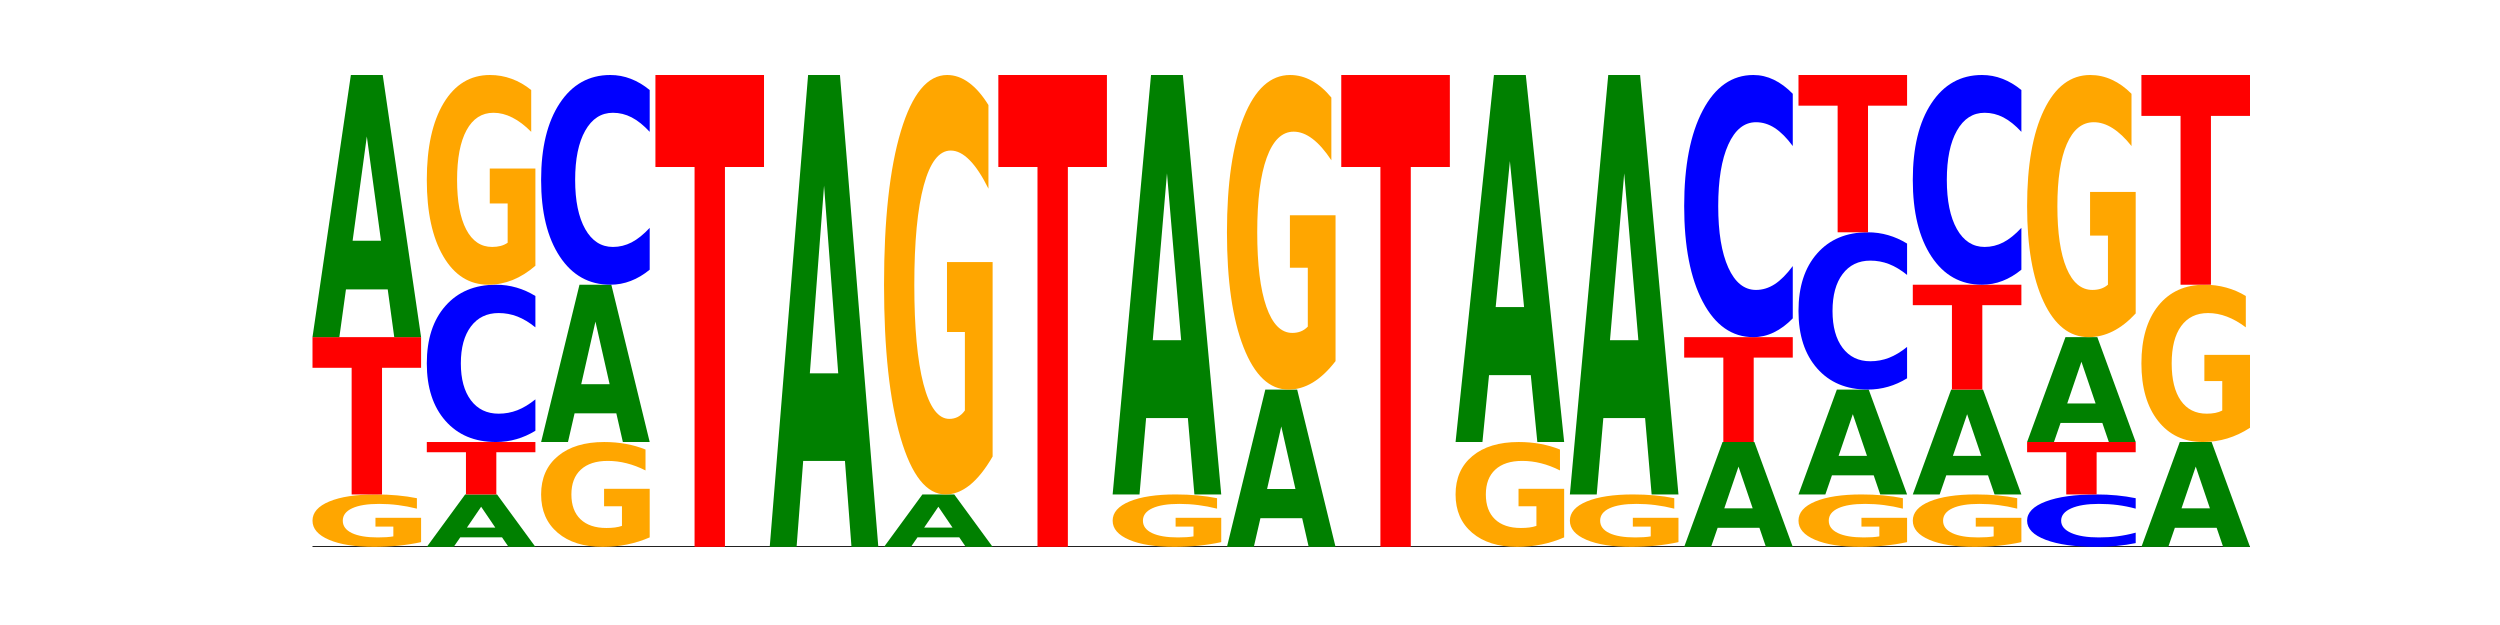 <?xml version="1.0" encoding="utf-8" standalone="no"?>
<!DOCTYPE svg PUBLIC "-//W3C//DTD SVG 1.1//EN"
  "http://www.w3.org/Graphics/SVG/1.1/DTD/svg11.dtd">
<!-- Created with matplotlib (https://matplotlib.org/) -->
<svg height="180pt" version="1.1" viewBox="0 0 720 180" width="720pt" xmlns="http://www.w3.org/2000/svg" xmlns:xlink="http://www.w3.org/1999/xlink">
 <defs>
  <style type="text/css">*{stroke-linecap:butt;stroke-linejoin:round;}</style>
 </defs>
 <g id="figure_1">
  <g id="patch_1">
   <path d="M 0 180 
L 720 180 
L 720 0 
L 0 0 
z
" style="fill:none;"/>
  </g>
  <g id="axes_1">
   <g id="line2d_1">
    <path clip-path="url(#pd21b7a5933)" d="M 90 157.5 
L 648 157.5 
" style="fill:none;stroke:#000000;stroke-linecap:square;stroke-width:0.5;"/>
   </g>
   <g id="patch_2">
    <path clip-path="url(#pd21b7a5933)" d="M 121.274 156.134 
Q 118.12 156.817 114.728 157.16 
Q 111.336 157.5 107.719 157.5 
Q 99.546 157.5 94.773 155.466 
Q 90 153.433 90 149.955 
Q 90 146.436 94.857 144.418 
Q 99.722 142.4 108.181 142.4 
Q 111.441 142.4 114.427 142.674 
Q 117.419 142.946 120.069 143.482 
L 120.069 146.492 
Q 117.335 145.803 114.63 145.463 
Q 111.924 145.12 109.205 145.12 
Q 104.172 145.12 101.446 146.374 
Q 98.719 147.625 98.719 149.955 
Q 98.719 152.263 101.348 153.523 
Q 103.976 154.78 108.812 154.78 
Q 110.13 154.78 111.258 154.708 
Q 112.387 154.633 113.284 154.478 
L 113.284 151.652 
L 108.132 151.652 
L 108.132 149.134 
L 121.274 149.134 
z
" style="fill:#ffa600;"/>
   </g>
   <g id="patch_3">
    <path clip-path="url(#pd21b7a5933)" d="M 90 97.1 
L 121.274 97.1 
L 121.274 105.935 
L 110.023 105.935 
L 110.023 142.4 
L 101.273 142.4 
L 101.273 105.935 
L 90 105.935 
z
" style="fill:#ff0000;"/>
   </g>
   <g id="patch_4">
    <path clip-path="url(#pd21b7a5933)" d="M 111.664 83.346 
L 99.636 83.346 
L 97.737 97.1 
L 90 97.1 
L 101.049 21.6 
L 110.225 21.6 
L 121.274 97.1 
L 113.544 97.1 
z
M 101.554 69.334 
L 109.726 69.334 
L 105.647 39.302 
z
" style="fill:#008000;"/>
   </g>
   <g id="patch_5">
    <path clip-path="url(#pd21b7a5933)" d="M 144.584 154.749 
L 132.557 154.749 
L 130.657 157.5 
L 122.92 157.5 
L 133.97 142.4 
L 143.145 142.4 
L 154.195 157.5 
L 146.464 157.5 
z
M 134.475 151.947 
L 142.647 151.947 
L 138.567 145.94 
z
" style="fill:#008000;"/>
   </g>
   <g id="patch_6">
    <path clip-path="url(#pd21b7a5933)" d="M 122.92 127.3 
L 154.195 127.3 
L 154.195 130.245 
L 142.943 130.245 
L 142.943 142.4 
L 134.194 142.4 
L 134.194 130.245 
L 122.92 130.245 
z
" style="fill:#ff0000;"/>
   </g>
   <g id="patch_7">
    <path clip-path="url(#pd21b7a5933)" d="M 154.195 124.053 
Q 151.579 125.662 148.75 126.477 
Q 145.921 127.3 142.84 127.3 
Q 133.652 127.3 128.286 121.199 
Q 122.92 115.098 122.92 104.664 
Q 122.92 94.193 128.286 88.101 
Q 133.652 82 142.84 82 
Q 145.921 82 148.75 82.823 
Q 151.579 83.638 154.195 85.247 
L 154.195 94.277 
Q 151.555 92.144 148.994 91.152 
Q 146.433 90.16 143.604 90.16 
Q 138.53 90.16 135.622 94.024 
Q 132.723 97.88 132.723 104.664 
Q 132.723 111.42 135.622 115.285 
Q 138.53 119.14 143.604 119.14 
Q 146.433 119.14 148.994 118.148 
Q 151.555 117.147 154.195 115.014 
z
" style="fill:#0000ff;"/>
   </g>
   <g id="patch_8">
    <path clip-path="url(#pd21b7a5933)" d="M 154.195 76.535 
Q 151.041 79.268 147.648 80.64 
Q 144.256 82 140.639 82 
Q 132.467 82 127.694 73.865 
Q 122.92 65.73 122.92 51.819 
Q 122.92 37.745 127.778 29.672 
Q 132.642 21.6 141.102 21.6 
Q 144.361 21.6 147.347 22.698 
Q 150.34 23.783 152.989 25.929 
L 152.989 37.97 
Q 150.256 35.212 147.55 33.852 
Q 144.845 32.48 142.125 32.48 
Q 137.093 32.48 134.366 37.495 
Q 131.64 42.499 131.64 51.819 
Q 131.64 61.052 134.268 66.092 
Q 136.896 71.12 141.733 71.12 
Q 143.05 71.12 144.179 70.833 
Q 145.307 70.534 146.204 69.91 
L 146.204 58.606 
L 141.053 58.606 
L 141.053 48.537 
L 154.195 48.537 
z
" style="fill:#ffa600;"/>
   </g>
   <g id="patch_9">
    <path clip-path="url(#pd21b7a5933)" d="M 187.115 154.768 
Q 183.961 156.134 180.569 156.82 
Q 177.176 157.5 173.56 157.5 
Q 165.387 157.5 160.614 153.433 
Q 155.841 149.365 155.841 142.409 
Q 155.841 135.372 160.698 131.336 
Q 165.562 127.3 174.022 127.3 
Q 177.281 127.3 180.267 127.849 
Q 183.26 128.392 185.909 129.465 
L 185.909 135.485 
Q 183.176 134.106 180.47 133.426 
Q 177.765 132.74 175.045 132.74 
Q 170.013 132.74 167.286 135.248 
Q 164.56 137.749 164.56 142.409 
Q 164.56 147.026 167.188 149.546 
Q 169.817 152.06 174.653 152.06 
Q 175.971 152.06 177.099 151.917 
Q 178.228 151.767 179.125 151.455 
L 179.125 145.803 
L 173.973 145.803 
L 173.973 140.769 
L 187.115 140.769 
z
" style="fill:#ffa600;"/>
   </g>
   <g id="patch_10">
    <path clip-path="url(#pd21b7a5933)" d="M 177.504 119.048 
L 165.477 119.048 
L 163.578 127.3 
L 155.841 127.3 
L 166.89 82 
L 176.066 82 
L 187.115 127.3 
L 179.384 127.3 
z
M 167.395 110.64 
L 175.567 110.64 
L 171.487 92.621 
z
" style="fill:#008000;"/>
   </g>
   <g id="patch_11">
    <path clip-path="url(#pd21b7a5933)" d="M 187.115 77.671 
Q 184.499 79.817 181.67 80.902 
Q 178.841 82 175.76 82 
Q 166.573 82 161.207 73.865 
Q 155.841 65.73 155.841 51.819 
Q 155.841 37.857 161.207 29.735 
Q 166.573 21.6 175.76 21.6 
Q 178.841 21.6 181.67 22.698 
Q 184.499 23.783 187.115 25.929 
L 187.115 37.97 
Q 184.475 35.125 181.914 33.802 
Q 179.354 32.48 176.525 32.48 
Q 171.45 32.48 168.543 37.633 
Q 165.643 42.773 165.643 51.819 
Q 165.643 60.827 168.543 65.98 
Q 171.45 71.12 176.525 71.12 
Q 179.354 71.12 181.914 69.798 
Q 184.475 68.463 187.115 65.618 
z
" style="fill:#0000ff;"/>
   </g>
   <g id="patch_12">
    <path clip-path="url(#pd21b7a5933)" d="M 188.761 21.6 
L 220.035 21.6 
L 220.035 48.104 
L 208.784 48.104 
L 208.784 157.5 
L 200.034 157.5 
L 200.034 48.104 
L 188.761 48.104 
z
" style="fill:#ff0000;"/>
   </g>
   <g id="patch_13">
    <path clip-path="url(#pd21b7a5933)" d="M 243.345 132.743 
L 231.318 132.743 
L 229.418 157.5 
L 221.681 157.5 
L 232.731 21.6 
L 241.906 21.6 
L 252.956 157.5 
L 245.225 157.5 
z
M 233.236 107.52 
L 241.408 107.52 
L 237.328 53.463 
z
" style="fill:#008000;"/>
   </g>
   <g id="patch_14">
    <path clip-path="url(#pd21b7a5933)" d="M 276.266 154.749 
L 264.238 154.749 
L 262.339 157.5 
L 254.602 157.5 
L 265.651 142.4 
L 274.827 142.4 
L 285.876 157.5 
L 278.145 157.5 
z
M 266.156 151.947 
L 274.328 151.947 
L 270.249 145.94 
z
" style="fill:#008000;"/>
   </g>
   <g id="patch_15">
    <path clip-path="url(#pd21b7a5933)" d="M 285.876 131.47 
Q 282.722 136.935 279.33 139.68 
Q 275.937 142.4 272.321 142.4 
Q 264.148 142.4 259.375 126.13 
Q 254.602 109.861 254.602 82.037 
Q 254.602 53.89 259.459 37.745 
Q 264.323 21.6 272.783 21.6 
Q 276.042 21.6 279.028 23.796 
Q 282.021 25.967 284.671 30.259 
L 284.671 54.339 
Q 281.937 48.824 279.232 46.104 
Q 276.526 43.359 273.807 43.359 
Q 268.774 43.359 266.048 53.391 
Q 263.321 63.397 263.321 82.037 
Q 263.321 100.503 265.949 110.584 
Q 268.578 120.641 273.414 120.641 
Q 274.732 120.641 275.86 120.067 
Q 276.989 119.468 277.886 118.22 
L 277.886 95.612 
L 272.734 95.612 
L 272.734 75.475 
L 285.876 75.475 
z
" style="fill:#ffa600;"/>
   </g>
   <g id="patch_16">
    <path clip-path="url(#pd21b7a5933)" d="M 287.522 21.6 
L 318.796 21.6 
L 318.796 48.104 
L 307.545 48.104 
L 307.545 157.5 
L 298.795 157.5 
L 298.795 48.104 
L 287.522 48.104 
z
" style="fill:#ff0000;"/>
   </g>
   <g id="patch_17">
    <path clip-path="url(#pd21b7a5933)" d="M 351.717 156.134 
Q 348.563 156.817 345.17 157.16 
Q 341.778 157.5 338.161 157.5 
Q 329.989 157.5 325.216 155.466 
Q 320.442 153.433 320.442 149.955 
Q 320.442 146.436 325.3 144.418 
Q 330.164 142.4 338.624 142.4 
Q 341.883 142.4 344.869 142.674 
Q 347.862 142.946 350.511 143.482 
L 350.511 146.492 
Q 347.778 145.803 345.072 145.463 
Q 342.367 145.12 339.647 145.12 
Q 334.615 145.12 331.888 146.374 
Q 329.162 147.625 329.162 149.955 
Q 329.162 152.263 331.79 153.523 
Q 334.419 154.78 339.255 154.78 
Q 340.572 154.78 341.701 154.708 
Q 342.829 154.633 343.727 154.478 
L 343.727 151.652 
L 338.575 151.652 
L 338.575 149.134 
L 351.717 149.134 
z
" style="fill:#ffa600;"/>
   </g>
   <g id="patch_18">
    <path clip-path="url(#pd21b7a5933)" d="M 342.106 120.394 
L 330.079 120.394 
L 328.18 142.4 
L 320.442 142.4 
L 331.492 21.6 
L 340.668 21.6 
L 351.717 142.4 
L 343.986 142.4 
z
M 331.997 97.974 
L 340.169 97.974 
L 336.089 49.923 
z
" style="fill:#008000;"/>
   </g>
   <g id="patch_19">
    <path clip-path="url(#pd21b7a5933)" d="M 375.027 149.248 
L 362.999 149.248 
L 361.1 157.5 
L 353.363 157.5 
L 364.412 112.2 
L 373.588 112.2 
L 384.637 157.5 
L 376.907 157.5 
z
M 364.917 140.84 
L 373.089 140.84 
L 369.01 122.821 
z
" style="fill:#008000;"/>
   </g>
   <g id="patch_20">
    <path clip-path="url(#pd21b7a5933)" d="M 384.637 104.003 
Q 381.483 108.101 378.091 110.16 
Q 374.698 112.2 371.082 112.2 
Q 362.909 112.2 358.136 99.998 
Q 353.363 87.795 353.363 66.928 
Q 353.363 45.817 358.22 33.709 
Q 363.084 21.6 371.544 21.6 
Q 374.803 21.6 377.789 23.247 
Q 380.782 24.875 383.432 28.094 
L 383.432 46.154 
Q 380.698 42.018 377.993 39.978 
Q 375.287 37.92 372.568 37.92 
Q 367.535 37.92 364.809 45.443 
Q 362.082 52.948 362.082 66.928 
Q 362.082 80.777 364.71 88.338 
Q 367.339 95.88 372.175 95.88 
Q 373.493 95.88 374.621 95.45 
Q 375.75 95.001 376.647 94.065 
L 376.647 77.109 
L 371.495 77.109 
L 371.495 62.006 
L 384.637 62.006 
z
" style="fill:#ffa600;"/>
   </g>
   <g id="patch_21">
    <path clip-path="url(#pd21b7a5933)" d="M 386.283 21.6 
L 417.558 21.6 
L 417.558 48.104 
L 406.306 48.104 
L 406.306 157.5 
L 397.556 157.5 
L 397.556 48.104 
L 386.283 48.104 
z
" style="fill:#ff0000;"/>
   </g>
   <g id="patch_22">
    <path clip-path="url(#pd21b7a5933)" d="M 450.478 154.768 
Q 447.324 156.134 443.931 156.82 
Q 440.539 157.5 436.922 157.5 
Q 428.75 157.5 423.977 153.433 
Q 419.204 149.365 419.204 142.409 
Q 419.204 135.372 424.061 131.336 
Q 428.925 127.3 437.385 127.3 
Q 440.644 127.3 443.63 127.849 
Q 446.623 128.392 449.272 129.465 
L 449.272 135.485 
Q 446.539 134.106 443.833 133.426 
Q 441.128 132.74 438.408 132.74 
Q 433.376 132.74 430.649 135.248 
Q 427.923 137.749 427.923 142.409 
Q 427.923 147.026 430.551 149.546 
Q 433.18 152.06 438.016 152.06 
Q 439.334 152.06 440.462 151.917 
Q 441.59 151.767 442.488 151.455 
L 442.488 145.803 
L 437.336 145.803 
L 437.336 140.769 
L 450.478 140.769 
z
" style="fill:#ffa600;"/>
   </g>
   <g id="patch_23">
    <path clip-path="url(#pd21b7a5933)" d="M 440.867 108.045 
L 428.84 108.045 
L 426.941 127.3 
L 419.204 127.3 
L 430.253 21.6 
L 439.429 21.6 
L 450.478 127.3 
L 442.747 127.3 
z
M 430.758 88.427 
L 438.93 88.427 
L 434.85 46.383 
z
" style="fill:#008000;"/>
   </g>
   <g id="patch_24">
    <path clip-path="url(#pd21b7a5933)" d="M 483.398 156.134 
Q 480.244 156.817 476.852 157.16 
Q 473.459 157.5 469.843 157.5 
Q 461.67 157.5 456.897 155.466 
Q 452.124 153.433 452.124 149.955 
Q 452.124 146.436 456.981 144.418 
Q 461.845 142.4 470.305 142.4 
Q 473.565 142.4 476.55 142.674 
Q 479.543 142.946 482.193 143.482 
L 482.193 146.492 
Q 479.459 145.803 476.754 145.463 
Q 474.048 145.12 471.329 145.12 
Q 466.296 145.12 463.57 146.374 
Q 460.843 147.625 460.843 149.955 
Q 460.843 152.263 463.472 153.523 
Q 466.1 154.78 470.936 154.78 
Q 472.254 154.78 473.382 154.708 
Q 474.511 154.633 475.408 154.478 
L 475.408 151.652 
L 470.256 151.652 
L 470.256 149.134 
L 483.398 149.134 
z
" style="fill:#ffa600;"/>
   </g>
   <g id="patch_25">
    <path clip-path="url(#pd21b7a5933)" d="M 473.788 120.394 
L 461.76 120.394 
L 459.861 142.4 
L 452.124 142.4 
L 463.173 21.6 
L 472.349 21.6 
L 483.398 142.4 
L 475.668 142.4 
z
M 463.678 97.974 
L 471.85 97.974 
L 467.771 49.923 
z
" style="fill:#008000;"/>
   </g>
   <g id="patch_26">
    <path clip-path="url(#pd21b7a5933)" d="M 506.708 151.999 
L 494.68 151.999 
L 492.781 157.5 
L 485.044 157.5 
L 496.094 127.3 
L 505.269 127.3 
L 516.319 157.5 
L 508.588 157.5 
z
M 496.599 146.393 
L 504.771 146.393 
L 500.691 134.381 
z
" style="fill:#008000;"/>
   </g>
   <g id="patch_27">
    <path clip-path="url(#pd21b7a5933)" d="M 485.044 97.1 
L 516.319 97.1 
L 516.319 102.99 
L 505.067 102.99 
L 505.067 127.3 
L 496.318 127.3 
L 496.318 102.99 
L 485.044 102.99 
z
" style="fill:#ff0000;"/>
   </g>
   <g id="patch_28">
    <path clip-path="url(#pd21b7a5933)" d="M 516.319 91.688 
Q 513.703 94.371 510.874 95.728 
Q 508.045 97.1 504.964 97.1 
Q 495.776 97.1 490.41 86.931 
Q 485.044 76.763 485.044 59.373 
Q 485.044 41.922 490.41 31.769 
Q 495.776 21.6 504.964 21.6 
Q 508.045 21.6 510.874 22.972 
Q 513.703 24.329 516.319 27.012 
L 516.319 42.062 
Q 513.679 38.506 511.118 36.853 
Q 508.557 35.2 505.728 35.2 
Q 500.654 35.2 497.746 41.641 
Q 494.847 48.066 494.847 59.373 
Q 494.847 70.634 497.746 77.075 
Q 500.654 83.5 505.728 83.5 
Q 508.557 83.5 511.118 81.847 
Q 513.679 80.178 516.319 76.623 
z
" style="fill:#0000ff;"/>
   </g>
   <g id="patch_29">
    <path clip-path="url(#pd21b7a5933)" d="M 549.239 156.134 
Q 546.085 156.817 542.692 157.16 
Q 539.3 157.5 535.683 157.5 
Q 527.511 157.5 522.738 155.466 
Q 517.965 153.433 517.965 149.955 
Q 517.965 146.436 522.822 144.418 
Q 527.686 142.4 536.146 142.4 
Q 539.405 142.4 542.391 142.674 
Q 545.384 142.946 548.033 143.482 
L 548.033 146.492 
Q 545.3 145.803 542.594 145.463 
Q 539.889 145.12 537.169 145.12 
Q 532.137 145.12 529.41 146.374 
Q 526.684 147.625 526.684 149.955 
Q 526.684 152.263 529.312 153.523 
Q 531.941 154.78 536.777 154.78 
Q 538.095 154.78 539.223 154.708 
Q 540.351 154.633 541.249 154.478 
L 541.249 151.652 
L 536.097 151.652 
L 536.097 149.134 
L 549.239 149.134 
z
" style="fill:#ffa600;"/>
   </g>
   <g id="patch_30">
    <path clip-path="url(#pd21b7a5933)" d="M 539.628 136.899 
L 527.601 136.899 
L 525.702 142.4 
L 517.965 142.4 
L 529.014 112.2 
L 538.19 112.2 
L 549.239 142.4 
L 541.508 142.4 
z
M 529.519 131.293 
L 537.691 131.293 
L 533.611 119.281 
z
" style="fill:#008000;"/>
   </g>
   <g id="patch_31">
    <path clip-path="url(#pd21b7a5933)" d="M 549.239 108.953 
Q 546.623 110.562 543.794 111.377 
Q 540.965 112.2 537.884 112.2 
Q 528.697 112.2 523.331 106.099 
Q 517.965 99.998 517.965 89.564 
Q 517.965 79.093 523.331 73.001 
Q 528.697 66.9 537.884 66.9 
Q 540.965 66.9 543.794 67.723 
Q 546.623 68.538 549.239 70.147 
L 549.239 79.177 
Q 546.599 77.044 544.038 76.052 
Q 541.477 75.06 538.649 75.06 
Q 533.574 75.06 530.667 78.924 
Q 527.767 82.78 527.767 89.564 
Q 527.767 96.32 530.667 100.185 
Q 533.574 104.04 538.649 104.04 
Q 541.477 104.04 544.038 103.048 
Q 546.599 102.047 549.239 99.914 
z
" style="fill:#0000ff;"/>
   </g>
   <g id="patch_32">
    <path clip-path="url(#pd21b7a5933)" d="M 517.965 21.6 
L 549.239 21.6 
L 549.239 30.435 
L 537.987 30.435 
L 537.987 66.9 
L 529.238 66.9 
L 529.238 30.435 
L 517.965 30.435 
z
" style="fill:#ff0000;"/>
   </g>
   <g id="patch_33">
    <path clip-path="url(#pd21b7a5933)" d="M 582.159 156.134 
Q 579.005 156.817 575.613 157.16 
Q 572.22 157.5 568.604 157.5 
Q 560.431 157.5 555.658 155.466 
Q 550.885 153.433 550.885 149.955 
Q 550.885 146.436 555.742 144.418 
Q 560.606 142.4 569.066 142.4 
Q 572.326 142.4 575.311 142.674 
Q 578.304 142.946 580.954 143.482 
L 580.954 146.492 
Q 578.22 145.803 575.515 145.463 
Q 572.809 145.12 570.09 145.12 
Q 565.057 145.12 562.331 146.374 
Q 559.604 147.625 559.604 149.955 
Q 559.604 152.263 562.233 153.523 
Q 564.861 154.78 569.697 154.78 
Q 571.015 154.78 572.143 154.708 
Q 573.272 154.633 574.169 154.478 
L 574.169 151.652 
L 569.017 151.652 
L 569.017 149.134 
L 582.159 149.134 
z
" style="fill:#ffa600;"/>
   </g>
   <g id="patch_34">
    <path clip-path="url(#pd21b7a5933)" d="M 572.549 136.899 
L 560.521 136.899 
L 558.622 142.4 
L 550.885 142.4 
L 561.934 112.2 
L 571.11 112.2 
L 582.159 142.4 
L 574.429 142.4 
z
M 562.439 131.293 
L 570.611 131.293 
L 566.532 119.281 
z
" style="fill:#008000;"/>
   </g>
   <g id="patch_35">
    <path clip-path="url(#pd21b7a5933)" d="M 550.885 82 
L 582.159 82 
L 582.159 87.89 
L 570.908 87.89 
L 570.908 112.2 
L 562.158 112.2 
L 562.158 87.89 
L 550.885 87.89 
z
" style="fill:#ff0000;"/>
   </g>
   <g id="patch_36">
    <path clip-path="url(#pd21b7a5933)" d="M 582.159 77.671 
Q 579.543 79.817 576.714 80.902 
Q 573.886 82 570.805 82 
Q 561.617 82 556.251 73.865 
Q 550.885 65.73 550.885 51.819 
Q 550.885 37.857 556.251 29.735 
Q 561.617 21.6 570.805 21.6 
Q 573.886 21.6 576.714 22.698 
Q 579.543 23.783 582.159 25.929 
L 582.159 37.97 
Q 579.52 35.125 576.959 33.802 
Q 574.398 32.48 571.569 32.48 
Q 566.495 32.48 563.587 37.633 
Q 560.687 42.773 560.687 51.819 
Q 560.687 60.827 563.587 65.98 
Q 566.495 71.12 571.569 71.12 
Q 574.398 71.12 576.959 69.798 
Q 579.52 68.463 582.159 65.618 
z
" style="fill:#0000ff;"/>
   </g>
   <g id="patch_37">
    <path clip-path="url(#pd21b7a5933)" d="M 615.08 156.418 
Q 612.464 156.954 609.635 157.226 
Q 606.806 157.5 603.725 157.5 
Q 594.537 157.5 589.171 155.466 
Q 583.805 153.433 583.805 149.955 
Q 583.805 146.464 589.171 144.434 
Q 594.537 142.4 603.725 142.4 
Q 606.806 142.4 609.635 142.674 
Q 612.464 142.946 615.08 143.482 
L 615.08 146.492 
Q 612.44 145.781 609.879 145.451 
Q 607.318 145.12 604.489 145.12 
Q 599.415 145.12 596.507 146.408 
Q 593.608 147.693 593.608 149.955 
Q 593.608 152.207 596.507 153.495 
Q 599.415 154.78 604.489 154.78 
Q 607.318 154.78 609.879 154.449 
Q 612.44 154.116 615.08 153.405 
z
" style="fill:#0000ff;"/>
   </g>
   <g id="patch_38">
    <path clip-path="url(#pd21b7a5933)" d="M 583.805 127.3 
L 615.08 127.3 
L 615.08 130.245 
L 603.828 130.245 
L 603.828 142.4 
L 595.079 142.4 
L 595.079 130.245 
L 583.805 130.245 
z
" style="fill:#ff0000;"/>
   </g>
   <g id="patch_39">
    <path clip-path="url(#pd21b7a5933)" d="M 605.469 121.799 
L 593.441 121.799 
L 591.542 127.3 
L 583.805 127.3 
L 594.855 97.1 
L 604.03 97.1 
L 615.08 127.3 
L 607.349 127.3 
z
M 595.36 116.193 
L 603.532 116.193 
L 599.452 104.181 
z
" style="fill:#008000;"/>
   </g>
   <g id="patch_40">
    <path clip-path="url(#pd21b7a5933)" d="M 615.08 90.269 
Q 611.926 93.684 608.533 95.4 
Q 605.141 97.1 601.524 97.1 
Q 593.352 97.1 588.578 86.931 
Q 583.805 76.763 583.805 59.373 
Q 583.805 41.781 588.663 31.691 
Q 593.527 21.6 601.987 21.6 
Q 605.246 21.6 608.232 22.972 
Q 611.225 24.329 613.874 27.012 
L 613.874 42.062 
Q 611.141 38.615 608.435 36.915 
Q 605.73 35.2 603.01 35.2 
Q 597.978 35.2 595.251 41.469 
Q 592.525 47.723 592.525 59.373 
Q 592.525 70.914 595.153 77.215 
Q 597.781 83.5 602.618 83.5 
Q 603.935 83.5 605.064 83.142 
Q 606.192 82.767 607.089 81.988 
L 607.089 67.858 
L 601.938 67.858 
L 601.938 55.272 
L 615.08 55.272 
z
" style="fill:#ffa600;"/>
   </g>
   <g id="patch_41">
    <path clip-path="url(#pd21b7a5933)" d="M 638.389 151.999 
L 626.362 151.999 
L 624.463 157.5 
L 616.726 157.5 
L 627.775 127.3 
L 636.951 127.3 
L 648 157.5 
L 640.269 157.5 
z
M 628.28 146.393 
L 636.452 146.393 
L 632.372 134.381 
z
" style="fill:#008000;"/>
   </g>
   <g id="patch_42">
    <path clip-path="url(#pd21b7a5933)" d="M 648 123.201 
Q 644.846 125.251 641.454 126.28 
Q 638.061 127.3 634.445 127.3 
Q 626.272 127.3 621.499 121.199 
Q 616.726 115.098 616.726 104.664 
Q 616.726 94.109 621.583 88.054 
Q 626.447 82 634.907 82 
Q 638.166 82 641.152 82.823 
Q 644.145 83.638 646.794 85.247 
L 646.794 94.277 
Q 644.061 92.209 641.355 91.189 
Q 638.65 90.16 635.93 90.16 
Q 630.898 90.16 628.171 93.922 
Q 625.445 97.674 625.445 104.664 
Q 625.445 111.589 628.073 115.369 
Q 630.702 119.14 635.538 119.14 
Q 636.856 119.14 637.984 118.925 
Q 639.113 118.7 640.01 118.233 
L 640.01 109.755 
L 634.858 109.755 
L 634.858 102.203 
L 648 102.203 
z
" style="fill:#ffa600;"/>
   </g>
   <g id="patch_43">
    <path clip-path="url(#pd21b7a5933)" d="M 616.726 21.6 
L 648 21.6 
L 648 33.38 
L 636.749 33.38 
L 636.749 82 
L 627.999 82 
L 627.999 33.38 
L 616.726 33.38 
z
" style="fill:#ff0000;"/>
   </g>
  </g>
 </g>
 <defs>
  <clipPath id="pd21b7a5933">
   <rect height="135.9" width="558" x="90" y="21.6"/>
  </clipPath>
 </defs>
</svg>
